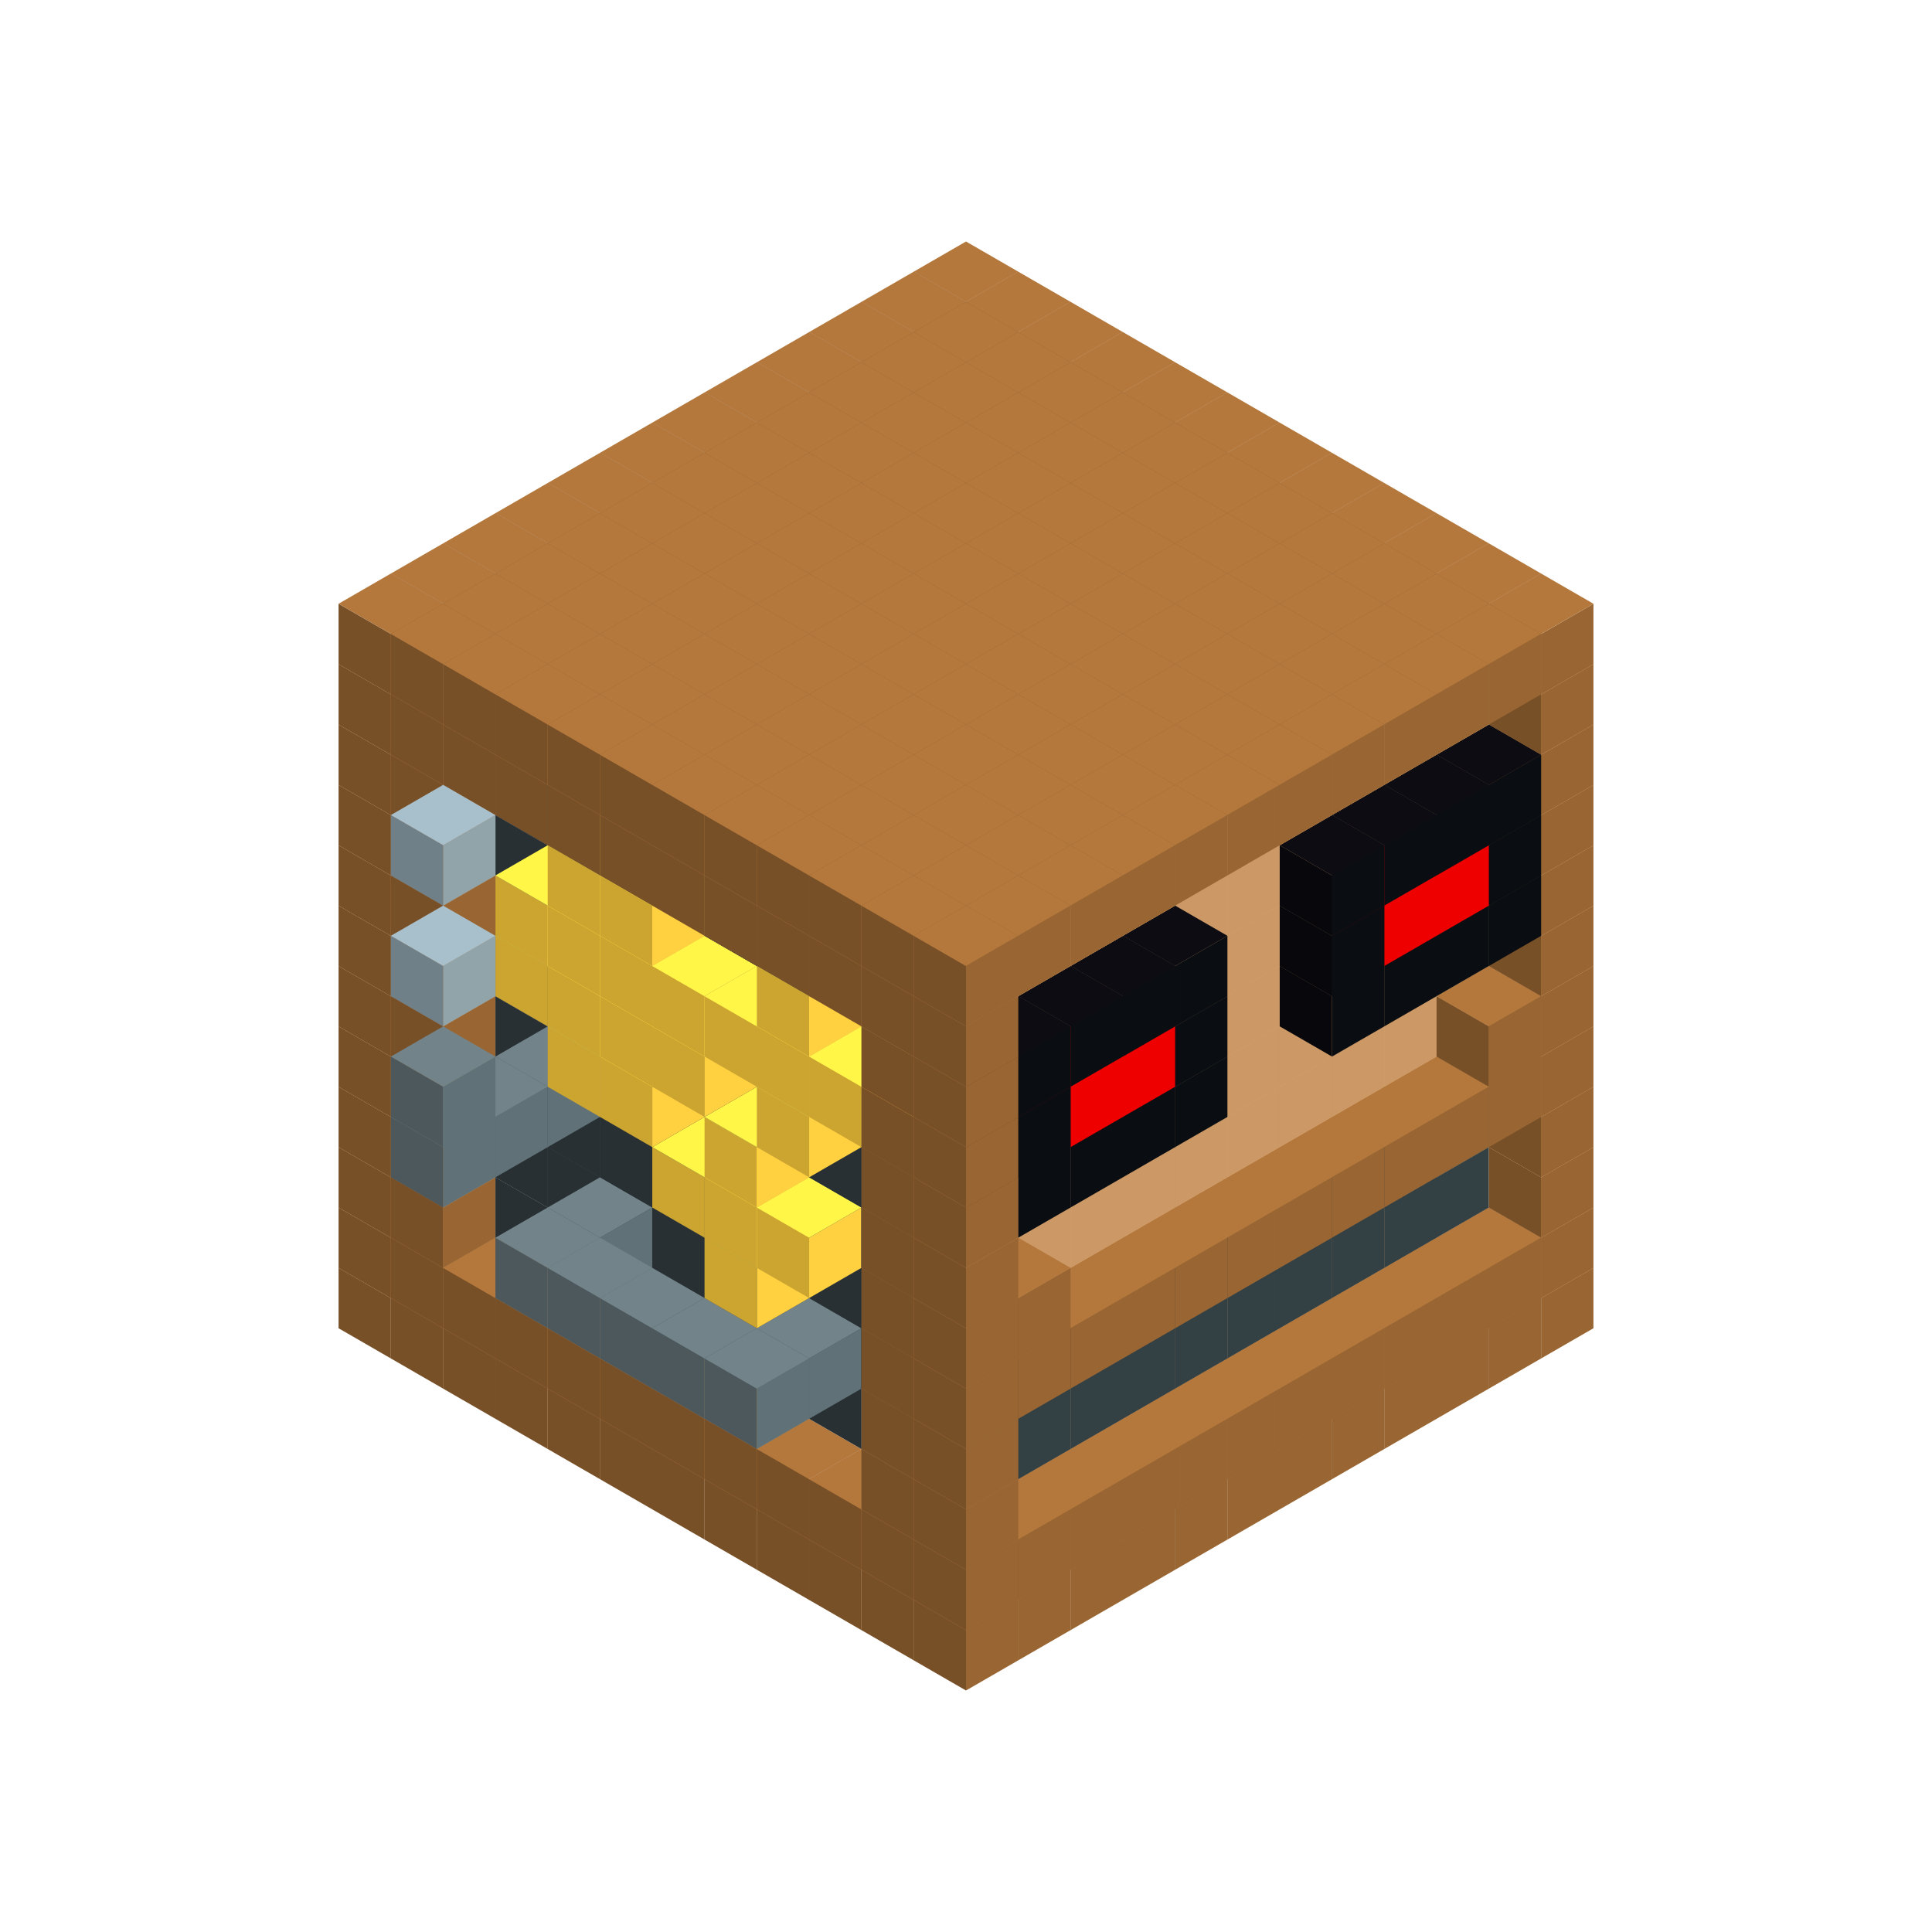 
<svg width='600' height='600' viewBox='4436371 5550000 3200000 3200000' xmlns='http://www.w3.org/2000/svg' xmlns:xlink='http://www.w3.org/1999/xlink'>
<use xlink:href='#v-0x00000031-1' transform='translate(983738,3600000)'/>
<use xlink:href='#v-0x00000031-1' transform='translate(1070341,3650000)'/>
<use xlink:href='#v-0x00000031-1' transform='translate(1156944,3700000)'/>
<use xlink:href='#v-0x00000031-1' transform='translate(1243547,3750000)'/>
<use xlink:href='#v-0x00000031-1' transform='translate(1330150,3800000)'/>
<use xlink:href='#v-0x00000031-1' transform='translate(1416753,3850000)'/>
<use xlink:href='#v-0x00000031-1' transform='translate(1503356,3900000)'/>
<use xlink:href='#v-0x00000031-1' transform='translate(1589959,3950000)'/>
<use xlink:href='#v-0x00000031-1' transform='translate(1676562,4000000)'/>
<use xlink:href='#v-0x00000031-1' transform='translate(1763165,4050000)'/>
<use xlink:href='#v-0x00000031-1' transform='translate(1849768,4100000)'/>
<use xlink:href='#v-0x00000031-1' transform='translate(2889004,3600000)'/>
<use xlink:href='#v-0x00000031-1' transform='translate(2802401,3650000)'/>
<use xlink:href='#v-0x00000031-1' transform='translate(2715798,3700000)'/>
<use xlink:href='#v-0x00000031-1' transform='translate(2629195,3750000)'/>
<use xlink:href='#v-0x00000031-1' transform='translate(2542592,3800000)'/>
<use xlink:href='#v-0x00000031-1' transform='translate(2455989,3850000)'/>
<use xlink:href='#v-0x00000031-1' transform='translate(2369386,3900000)'/>
<use xlink:href='#v-0x00000031-1' transform='translate(2282783,3950000)'/>
<use xlink:href='#v-0x00000031-1' transform='translate(2196180,4000000)'/>
<use xlink:href='#v-0x00000031-1' transform='translate(2109577,4050000)'/>
<use xlink:href='#v-0x00000031-1' transform='translate(2022974,4100000)'/>
<use xlink:href='#v-0x00000031-1' transform='translate(1936371,4150000)'/>
<use xlink:href='#v-0x00000031-1' transform='translate(983738,3500000)'/>
<use xlink:href='#v-0x00000031-1' transform='translate(1070341,3550000)'/>
<use xlink:href='#v-0x00000031-1' transform='translate(1156944,3600000)'/>
<use xlink:href='#v-0x00000031-1' transform='translate(1243547,3650000)'/>
<use xlink:href='#v-0x00000031-1' transform='translate(1330150,3700000)'/>
<use xlink:href='#v-0x00000031-1' transform='translate(1416753,3750000)'/>
<use xlink:href='#v-0x00000031-1' transform='translate(1503356,3800000)'/>
<use xlink:href='#v-0x00000031-1' transform='translate(1589959,3850000)'/>
<use xlink:href='#v-0x00000031-1' transform='translate(1676562,3900000)'/>
<use xlink:href='#v-0x00000031-1' transform='translate(1763165,3950000)'/>
<use xlink:href='#v-0x00000031-2' transform='translate(2715798,3500000)'/>
<use xlink:href='#v-0x00000031-2' transform='translate(2629195,3550000)'/>
<use xlink:href='#v-0x00000031-2' transform='translate(2542592,3600000)'/>
<use xlink:href='#v-0x00000031-2' transform='translate(2455989,3650000)'/>
<use xlink:href='#v-0x00000031-2' transform='translate(2369386,3700000)'/>
<use xlink:href='#v-0x00000031-2' transform='translate(2282783,3750000)'/>
<use xlink:href='#v-0x00000031-2' transform='translate(2196180,3800000)'/>
<use xlink:href='#v-0x00000031-2' transform='translate(2109577,3850000)'/>
<use xlink:href='#v-0x00000031-2' transform='translate(2022974,3900000)'/>
<use xlink:href='#v-0x00000031-2' transform='translate(1936371,3950000)'/>
<use xlink:href='#v-0x00000031-1' transform='translate(1849768,4000000)'/>
<use xlink:href='#v-0x00000031-1' transform='translate(2889004,3500000)'/>
<use xlink:href='#v-0x00000031-1' transform='translate(2802401,3550000)'/>
<use xlink:href='#v-0x00000031-1' transform='translate(2715798,3600000)'/>
<use xlink:href='#v-0x00000031-1' transform='translate(2629195,3650000)'/>
<use xlink:href='#v-0x00000031-1' transform='translate(2542592,3700000)'/>
<use xlink:href='#v-0x00000031-1' transform='translate(2455989,3750000)'/>
<use xlink:href='#v-0x00000031-1' transform='translate(2369386,3800000)'/>
<use xlink:href='#v-0x00000031-1' transform='translate(2282783,3850000)'/>
<use xlink:href='#v-0x00000031-1' transform='translate(2196180,3900000)'/>
<use xlink:href='#v-0x00000031-1' transform='translate(2109577,3950000)'/>
<use xlink:href='#v-0x00000031-1' transform='translate(2022974,4000000)'/>
<use xlink:href='#v-0x00000031-1' transform='translate(1936371,4050000)'/>
<use xlink:href='#v-0x00000031-1' transform='translate(983738,3400000)'/>
<use xlink:href='#v-0x00000031-1' transform='translate(1070341,3450000)'/>
<use xlink:href='#v-0x00000031-5' transform='translate(1243547,3450000)'/>
<use xlink:href='#v-0x00000031-5' transform='translate(1330150,3500000)'/>
<use xlink:href='#v-0x00000031-5' transform='translate(1416753,3550000)'/>
<use xlink:href='#v-0x00000031-5' transform='translate(1503356,3600000)'/>
<use xlink:href='#v-0x00000031-5' transform='translate(1589959,3650000)'/>
<use xlink:href='#v-0x00000031-5' transform='translate(1676562,3700000)'/>
<use xlink:href='#v-0x00000031-5' transform='translate(1763165,3750000)'/>
<use xlink:href='#v-0x00000031-5' transform='translate(1849768,3800000)'/>
<use xlink:href='#v-0x00000031-8' transform='translate(2715798,3400000)'/>
<use xlink:href='#v-0x00000031-8' transform='translate(2629195,3450000)'/>
<use xlink:href='#v-0x00000031-8' transform='translate(2542592,3500000)'/>
<use xlink:href='#v-0x00000031-8' transform='translate(2455989,3550000)'/>
<use xlink:href='#v-0x00000031-8' transform='translate(2369386,3600000)'/>
<use xlink:href='#v-0x00000031-8' transform='translate(2282783,3650000)'/>
<use xlink:href='#v-0x00000031-8' transform='translate(2196180,3700000)'/>
<use xlink:href='#v-0x00000031-8' transform='translate(2109577,3750000)'/>
<use xlink:href='#v-0x00000031-8' transform='translate(2022974,3800000)'/>
<use xlink:href='#v-0x00000031-8' transform='translate(1936371,3850000)'/>
<use xlink:href='#v-0x00000031-1' transform='translate(1849768,3900000)'/>
<use xlink:href='#v-0x00000031-1' transform='translate(2889004,3400000)'/>
<use xlink:href='#v-0x00000031-1' transform='translate(1936371,3950000)'/>
<use xlink:href='#v-0x00000031-1' transform='translate(983738,3300000)'/>
<use xlink:href='#v-0x00000031-1' transform='translate(1070341,3350000)'/>
<use xlink:href='#v-0x00000031-5' transform='translate(1243547,3350000)'/>
<use xlink:href='#v-0x00000031-5' transform='translate(1330150,3400000)'/>
<use xlink:href='#v-0x00000031-5' transform='translate(1416753,3450000)'/>
<use xlink:href='#v-0x00000031-6' transform='translate(1330150,3500000)'/>
<use xlink:href='#v-0x00000031-6' transform='translate(1243547,3550000)'/>
<use xlink:href='#v-0x00000031-5' transform='translate(1503356,3500000)'/>
<use xlink:href='#v-0x00000031-6' transform='translate(1330150,3600000)'/>
<use xlink:href='#v-0x00000031-5' transform='translate(1589959,3550000)'/>
<use xlink:href='#v-0x00000031-6' transform='translate(1416753,3650000)'/>
<use xlink:href='#v-0x00000031-5' transform='translate(1676562,3600000)'/>
<use xlink:href='#v-0x00000031-6' transform='translate(1503356,3700000)'/>
<use xlink:href='#v-0x00000031-5' transform='translate(1763165,3650000)'/>
<use xlink:href='#v-0x00000031-6' transform='translate(1676562,3700000)'/>
<use xlink:href='#v-0x00000031-6' transform='translate(1589959,3750000)'/>
<use xlink:href='#v-0x00000031-5' transform='translate(1849768,3700000)'/>
<use xlink:href='#v-0x00000031-8' transform='translate(2715798,3300000)'/>
<use xlink:href='#v-0x00000031-8' transform='translate(2629195,3350000)'/>
<use xlink:href='#v-0x00000031-8' transform='translate(2542592,3400000)'/>
<use xlink:href='#v-0x00000031-8' transform='translate(2455989,3450000)'/>
<use xlink:href='#v-0x00000031-8' transform='translate(2369386,3500000)'/>
<use xlink:href='#v-0x00000031-8' transform='translate(2282783,3550000)'/>
<use xlink:href='#v-0x00000031-8' transform='translate(2196180,3600000)'/>
<use xlink:href='#v-0x00000031-8' transform='translate(2109577,3650000)'/>
<use xlink:href='#v-0x00000031-8' transform='translate(2022974,3700000)'/>
<use xlink:href='#v-0x00000031-8' transform='translate(1936371,3750000)'/>
<use xlink:href='#v-0x00000031-1' transform='translate(1849768,3800000)'/>
<use xlink:href='#v-0x00000031-1' transform='translate(2889004,3300000)'/>
<use xlink:href='#v-0x00000031-1' transform='translate(1936371,3850000)'/>
<use xlink:href='#v-0x00000031-1' transform='translate(983738,3200000)'/>
<use xlink:href='#v-0x00000031-1' transform='translate(1070341,3250000)'/>
<use xlink:href='#v-0x00000031-5' transform='translate(1243547,3250000)'/>
<use xlink:href='#v-0x00000031-5' transform='translate(1330150,3300000)'/>
<use xlink:href='#v-0x00000031-5' transform='translate(1416753,3350000)'/>
<use xlink:href='#v-0x00000031-5' transform='translate(1503356,3400000)'/>
<use xlink:href='#v-0x00000031-5' transform='translate(1589959,3450000)'/>
<use xlink:href='#v-0x00000031-5' transform='translate(1676562,3500000)'/>
<use xlink:href='#v-0x00000031-4' transform='translate(1589959,3550000)'/>
<use xlink:href='#v-0x00000031-5' transform='translate(1763165,3550000)'/>
<use xlink:href='#v-0x00000031-5' transform='translate(1849768,3600000)'/>
<use xlink:href='#v-0x00000031-2' transform='translate(2715798,3200000)'/>
<use xlink:href='#v-0x00000031-2' transform='translate(2629195,3250000)'/>
<use xlink:href='#v-0x00000031-2' transform='translate(2542592,3300000)'/>
<use xlink:href='#v-0x00000031-2' transform='translate(2455989,3350000)'/>
<use xlink:href='#v-0x00000031-2' transform='translate(2369386,3400000)'/>
<use xlink:href='#v-0x00000031-2' transform='translate(2282783,3450000)'/>
<use xlink:href='#v-0x00000031-2' transform='translate(2196180,3500000)'/>
<use xlink:href='#v-0x00000031-2' transform='translate(2109577,3550000)'/>
<use xlink:href='#v-0x00000031-2' transform='translate(2022974,3600000)'/>
<use xlink:href='#v-0x00000031-2' transform='translate(1936371,3650000)'/>
<use xlink:href='#v-0x00000031-1' transform='translate(1849768,3700000)'/>
<use xlink:href='#v-0x00000031-1' transform='translate(2889004,3200000)'/>
<use xlink:href='#v-0x00000031-1' transform='translate(2802401,3250000)'/>
<use xlink:href='#v-0x00000031-1' transform='translate(2715798,3300000)'/>
<use xlink:href='#v-0x00000031-1' transform='translate(2629195,3350000)'/>
<use xlink:href='#v-0x00000031-1' transform='translate(2542592,3400000)'/>
<use xlink:href='#v-0x00000031-1' transform='translate(2455989,3450000)'/>
<use xlink:href='#v-0x00000031-1' transform='translate(2369386,3500000)'/>
<use xlink:href='#v-0x00000031-1' transform='translate(2282783,3550000)'/>
<use xlink:href='#v-0x00000031-1' transform='translate(2196180,3600000)'/>
<use xlink:href='#v-0x00000031-1' transform='translate(2109577,3650000)'/>
<use xlink:href='#v-0x00000031-1' transform='translate(2022974,3700000)'/>
<use xlink:href='#v-0x00000031-1' transform='translate(1936371,3750000)'/>
<use xlink:href='#v-0x00000031-1' transform='translate(983738,3100000)'/>
<use xlink:href='#v-0x00000031-1' transform='translate(1070341,3150000)'/>
<use xlink:href='#v-0x00000031-5' transform='translate(1243547,3150000)'/>
<use xlink:href='#v-0x00000031-5' transform='translate(1330150,3200000)'/>
<use xlink:href='#v-0x00000031-6' transform='translate(1243547,3250000)'/>
<use xlink:href='#v-0x00000031-6' transform='translate(1156944,3300000)'/>
<use xlink:href='#v-0x00000031-6' transform='translate(1070341,3350000)'/>
<use xlink:href='#v-0x00000031-5' transform='translate(1416753,3250000)'/>
<use xlink:href='#v-0x00000031-5' transform='translate(1503356,3300000)'/>
<use xlink:href='#v-0x00000031-5' transform='translate(1589959,3350000)'/>
<use xlink:href='#v-0x00000031-4' transform='translate(1503356,3400000)'/>
<use xlink:href='#v-0x00000031-5' transform='translate(1676562,3400000)'/>
<use xlink:href='#v-0x00000031-4' transform='translate(1589959,3450000)'/>
<use xlink:href='#v-0x00000031-5' transform='translate(1763165,3450000)'/>
<use xlink:href='#v-0x00000031-4' transform='translate(1676562,3500000)'/>
<use xlink:href='#v-0x00000031-5' transform='translate(1849768,3500000)'/>
<use xlink:href='#v-0x00000031-2' transform='translate(2715798,3100000)'/>
<use xlink:href='#v-0x00000031-2' transform='translate(2629195,3150000)'/>
<use xlink:href='#v-0x00000031-2' transform='translate(2542592,3200000)'/>
<use xlink:href='#v-0x00000031-2' transform='translate(2455989,3250000)'/>
<use xlink:href='#v-0x00000031-2' transform='translate(2369386,3300000)'/>
<use xlink:href='#v-0x00000031-2' transform='translate(2282783,3350000)'/>
<use xlink:href='#v-0x00000031-2' transform='translate(2196180,3400000)'/>
<use xlink:href='#v-0x00000031-2' transform='translate(2109577,3450000)'/>
<use xlink:href='#v-0x00000031-2' transform='translate(2022974,3500000)'/>
<use xlink:href='#v-0x00000031-2' transform='translate(1936371,3550000)'/>
<use xlink:href='#v-0x00000031-1' transform='translate(1849768,3600000)'/>
<use xlink:href='#v-0x00000031-1' transform='translate(2889004,3100000)'/>
<use xlink:href='#v-0x00000031-1' transform='translate(2802401,3150000)'/>
<use xlink:href='#v-0x00000031-1' transform='translate(2022974,3600000)'/>
<use xlink:href='#v-0x00000031-1' transform='translate(1936371,3650000)'/>
<use xlink:href='#v-0x00000031-1' transform='translate(983738,3000000)'/>
<use xlink:href='#v-0x00000031-1' transform='translate(1070341,3050000)'/>
<use xlink:href='#v-0x00000031-5' transform='translate(1243547,3050000)'/>
<use xlink:href='#v-0x00000031-5' transform='translate(1330150,3100000)'/>
<use xlink:href='#v-0x00000031-6' transform='translate(1070341,3250000)'/>
<use xlink:href='#v-0x00000031-5' transform='translate(1416753,3150000)'/>
<use xlink:href='#v-0x00000031-4' transform='translate(1330150,3200000)'/>
<use xlink:href='#v-0x00000031-5' transform='translate(1503356,3200000)'/>
<use xlink:href='#v-0x00000031-4' transform='translate(1416753,3250000)'/>
<use xlink:href='#v-0x00000031-5' transform='translate(1589959,3250000)'/>
<use xlink:href='#v-0x00000031-5' transform='translate(1676562,3300000)'/>
<use xlink:href='#v-0x00000031-4' transform='translate(1589959,3350000)'/>
<use xlink:href='#v-0x00000031-5' transform='translate(1763165,3350000)'/>
<use xlink:href='#v-0x00000031-5' transform='translate(1849768,3400000)'/>
<use xlink:href='#v-0x00000031-2' transform='translate(2715798,3000000)'/>
<use xlink:href='#v-0x00000031-2' transform='translate(2629195,3050000)'/>
<use xlink:href='#v-0x00000031-2' transform='translate(2542592,3100000)'/>
<use xlink:href='#v-0x00000031-2' transform='translate(2455989,3150000)'/>
<use xlink:href='#v-0x00000031-2' transform='translate(2369386,3200000)'/>
<use xlink:href='#v-0x00000031-2' transform='translate(2282783,3250000)'/>
<use xlink:href='#v-0x00000031-2' transform='translate(2196180,3300000)'/>
<use xlink:href='#v-0x00000031-2' transform='translate(2109577,3350000)'/>
<use xlink:href='#v-0x00000031-2' transform='translate(2022974,3400000)'/>
<use xlink:href='#v-0x00000031-2' transform='translate(1936371,3450000)'/>
<use xlink:href='#v-0x00000031-1' transform='translate(1849768,3500000)'/>
<use xlink:href='#v-0x00000031-1' transform='translate(2889004,3000000)'/>
<use xlink:href='#v-0x00000031-1' transform='translate(1936371,3550000)'/>
<use xlink:href='#v-0x00000031-1' transform='translate(983738,2900000)'/>
<use xlink:href='#v-0x00000031-1' transform='translate(1070341,2950000)'/>
<use xlink:href='#v-0x00000031-5' transform='translate(1243547,2950000)'/>
<use xlink:href='#v-0x00000031-5' transform='translate(1330150,3000000)'/>
<use xlink:href='#v-0x00000031-4' transform='translate(1243547,3050000)'/>
<use xlink:href='#v-0x00000031-5' transform='translate(1416753,3050000)'/>
<use xlink:href='#v-0x00000031-4' transform='translate(1330150,3100000)'/>
<use xlink:href='#v-0x00000031-5' transform='translate(1503356,3100000)'/>
<use xlink:href='#v-0x00000031-4' transform='translate(1416753,3150000)'/>
<use xlink:href='#v-0x00000031-5' transform='translate(1589959,3150000)'/>
<use xlink:href='#v-0x00000031-4' transform='translate(1503356,3200000)'/>
<use xlink:href='#v-0x00000031-5' transform='translate(1676562,3200000)'/>
<use xlink:href='#v-0x00000031-5' transform='translate(1763165,3250000)'/>
<use xlink:href='#v-0x00000031-4' transform='translate(1676562,3300000)'/>
<use xlink:href='#v-0x00000031-5' transform='translate(1849768,3300000)'/>
<use xlink:href='#v-0x00000031-2' transform='translate(2715798,2900000)'/>
<use xlink:href='#v-0x00000031-2' transform='translate(2629195,2950000)'/>
<use xlink:href='#v-0x00000031-2' transform='translate(2542592,3000000)'/>
<use xlink:href='#v-0x00000031-2' transform='translate(2455989,3050000)'/>
<use xlink:href='#v-0x00000031-2' transform='translate(2369386,3100000)'/>
<use xlink:href='#v-0x00000031-2' transform='translate(2282783,3150000)'/>
<use xlink:href='#v-0x00000031-2' transform='translate(2196180,3200000)'/>
<use xlink:href='#v-0x00000031-2' transform='translate(2109577,3250000)'/>
<use xlink:href='#v-0x00000031-2' transform='translate(2022974,3300000)'/>
<use xlink:href='#v-0x00000031-2' transform='translate(1936371,3350000)'/>
<use xlink:href='#v-0x00000031-1' transform='translate(1849768,3400000)'/>
<use xlink:href='#v-0x00000031-1' transform='translate(2889004,2900000)'/>
<use xlink:href='#v-0x00000031-9' transform='translate(2802401,2950000)'/>
<use xlink:href='#v-0x00000031-9' transform='translate(2715798,3000000)'/>
<use xlink:href='#v-0x00000031-9' transform='translate(2629195,3050000)'/>
<use xlink:href='#v-0x00000031-9' transform='translate(2542592,3100000)'/>
<use xlink:href='#v-0x00000031-9' transform='translate(2282783,3250000)'/>
<use xlink:href='#v-0x00000031-9' transform='translate(2196180,3300000)'/>
<use xlink:href='#v-0x00000031-9' transform='translate(2109577,3350000)'/>
<use xlink:href='#v-0x00000031-9' transform='translate(2022974,3400000)'/>
<use xlink:href='#v-0x00000031-1' transform='translate(1936371,3450000)'/>
<use xlink:href='#v-0x00000031-1' transform='translate(983738,2800000)'/>
<use xlink:href='#v-0x00000031-1' transform='translate(1070341,2850000)'/>
<use xlink:href='#v-0x00000031-5' transform='translate(1243547,2850000)'/>
<use xlink:href='#v-0x00000031-5' transform='translate(1330150,2900000)'/>
<use xlink:href='#v-0x00000031-4' transform='translate(1243547,2950000)'/>
<use xlink:href='#v-0x00000031-7' transform='translate(1070341,3050000)'/>
<use xlink:href='#v-0x00000031-5' transform='translate(1416753,2950000)'/>
<use xlink:href='#v-0x00000031-4' transform='translate(1330150,3000000)'/>
<use xlink:href='#v-0x00000031-5' transform='translate(1503356,3000000)'/>
<use xlink:href='#v-0x00000031-4' transform='translate(1416753,3050000)'/>
<use xlink:href='#v-0x00000031-5' transform='translate(1589959,3050000)'/>
<use xlink:href='#v-0x00000031-4' transform='translate(1503356,3100000)'/>
<use xlink:href='#v-0x00000031-5' transform='translate(1676562,3100000)'/>
<use xlink:href='#v-0x00000031-4' transform='translate(1589959,3150000)'/>
<use xlink:href='#v-0x00000031-5' transform='translate(1763165,3150000)'/>
<use xlink:href='#v-0x00000031-4' transform='translate(1676562,3200000)'/>
<use xlink:href='#v-0x00000031-5' transform='translate(1849768,3200000)'/>
<use xlink:href='#v-0x00000031-4' transform='translate(1763165,3250000)'/>
<use xlink:href='#v-0x00000031-2' transform='translate(2715798,2800000)'/>
<use xlink:href='#v-0x00000031-2' transform='translate(2629195,2850000)'/>
<use xlink:href='#v-0x00000031-2' transform='translate(2542592,2900000)'/>
<use xlink:href='#v-0x00000031-2' transform='translate(2455989,2950000)'/>
<use xlink:href='#v-0x00000031-2' transform='translate(2369386,3000000)'/>
<use xlink:href='#v-0x00000031-2' transform='translate(2282783,3050000)'/>
<use xlink:href='#v-0x00000031-2' transform='translate(2196180,3100000)'/>
<use xlink:href='#v-0x00000031-2' transform='translate(2109577,3150000)'/>
<use xlink:href='#v-0x00000031-2' transform='translate(2022974,3200000)'/>
<use xlink:href='#v-0x00000031-2' transform='translate(1936371,3250000)'/>
<use xlink:href='#v-0x00000031-1' transform='translate(1849768,3300000)'/>
<use xlink:href='#v-0x00000031-1' transform='translate(2889004,2800000)'/>
<use xlink:href='#v-0x00000031-9' transform='translate(2802401,2850000)'/>
<use xlink:href='#v-0x00000031-10' transform='translate(2715798,2900000)'/>
<use xlink:href='#v-0x00000031-10' transform='translate(2629195,2950000)'/>
<use xlink:href='#v-0x00000031-9' transform='translate(2542592,3000000)'/>
<use xlink:href='#v-0x00000031-9' transform='translate(2282783,3150000)'/>
<use xlink:href='#v-0x00000031-10' transform='translate(2196180,3200000)'/>
<use xlink:href='#v-0x00000031-10' transform='translate(2109577,3250000)'/>
<use xlink:href='#v-0x00000031-9' transform='translate(2022974,3300000)'/>
<use xlink:href='#v-0x00000031-1' transform='translate(1936371,3350000)'/>
<use xlink:href='#v-0x00000031-1' transform='translate(983738,2700000)'/>
<use xlink:href='#v-0x00000031-1' transform='translate(1070341,2750000)'/>
<use xlink:href='#v-0x00000031-5' transform='translate(1243547,2750000)'/>
<use xlink:href='#v-0x00000031-5' transform='translate(1330150,2800000)'/>
<use xlink:href='#v-0x00000031-5' transform='translate(1416753,2850000)'/>
<use xlink:href='#v-0x00000031-4' transform='translate(1330150,2900000)'/>
<use xlink:href='#v-0x00000031-5' transform='translate(1503356,2900000)'/>
<use xlink:href='#v-0x00000031-4' transform='translate(1416753,2950000)'/>
<use xlink:href='#v-0x00000031-5' transform='translate(1589959,2950000)'/>
<use xlink:href='#v-0x00000031-5' transform='translate(1676562,3000000)'/>
<use xlink:href='#v-0x00000031-5' transform='translate(1763165,3050000)'/>
<use xlink:href='#v-0x00000031-4' transform='translate(1676562,3100000)'/>
<use xlink:href='#v-0x00000031-5' transform='translate(1849768,3100000)'/>
<use xlink:href='#v-0x00000031-2' transform='translate(2715798,2700000)'/>
<use xlink:href='#v-0x00000031-2' transform='translate(2629195,2750000)'/>
<use xlink:href='#v-0x00000031-2' transform='translate(2542592,2800000)'/>
<use xlink:href='#v-0x00000031-2' transform='translate(2455989,2850000)'/>
<use xlink:href='#v-0x00000031-2' transform='translate(2369386,2900000)'/>
<use xlink:href='#v-0x00000031-2' transform='translate(2282783,2950000)'/>
<use xlink:href='#v-0x00000031-2' transform='translate(2196180,3000000)'/>
<use xlink:href='#v-0x00000031-2' transform='translate(2109577,3050000)'/>
<use xlink:href='#v-0x00000031-2' transform='translate(2022974,3100000)'/>
<use xlink:href='#v-0x00000031-2' transform='translate(1936371,3150000)'/>
<use xlink:href='#v-0x00000031-1' transform='translate(1849768,3200000)'/>
<use xlink:href='#v-0x00000031-1' transform='translate(2889004,2700000)'/>
<use xlink:href='#v-0x00000031-9' transform='translate(2802401,2750000)'/>
<use xlink:href='#v-0x00000031-9' transform='translate(2715798,2800000)'/>
<use xlink:href='#v-0x00000031-9' transform='translate(2629195,2850000)'/>
<use xlink:href='#v-0x00000031-9' transform='translate(2542592,2900000)'/>
<use xlink:href='#v-0x00000031-9' transform='translate(2282783,3050000)'/>
<use xlink:href='#v-0x00000031-9' transform='translate(2196180,3100000)'/>
<use xlink:href='#v-0x00000031-9' transform='translate(2109577,3150000)'/>
<use xlink:href='#v-0x00000031-9' transform='translate(2022974,3200000)'/>
<use xlink:href='#v-0x00000031-1' transform='translate(1936371,3250000)'/>
<use xlink:href='#v-0x00000031-1' transform='translate(983738,2600000)'/>
<use xlink:href='#v-0x00000031-1' transform='translate(1070341,2650000)'/>
<use xlink:href='#v-0x00000031-1' transform='translate(1156944,2700000)'/>
<use xlink:href='#v-0x00000031-1' transform='translate(1243547,2750000)'/>
<use xlink:href='#v-0x00000031-7' transform='translate(1070341,2850000)'/>
<use xlink:href='#v-0x00000031-1' transform='translate(1330150,2800000)'/>
<use xlink:href='#v-0x00000031-1' transform='translate(1416753,2850000)'/>
<use xlink:href='#v-0x00000031-1' transform='translate(1503356,2900000)'/>
<use xlink:href='#v-0x00000031-1' transform='translate(1589959,2950000)'/>
<use xlink:href='#v-0x00000031-1' transform='translate(1676562,3000000)'/>
<use xlink:href='#v-0x00000031-1' transform='translate(1763165,3050000)'/>
<use xlink:href='#v-0x00000031-2' transform='translate(2715798,2600000)'/>
<use xlink:href='#v-0x00000031-2' transform='translate(2629195,2650000)'/>
<use xlink:href='#v-0x00000031-2' transform='translate(2542592,2700000)'/>
<use xlink:href='#v-0x00000031-2' transform='translate(2455989,2750000)'/>
<use xlink:href='#v-0x00000031-2' transform='translate(2369386,2800000)'/>
<use xlink:href='#v-0x00000031-2' transform='translate(2282783,2850000)'/>
<use xlink:href='#v-0x00000031-2' transform='translate(2196180,2900000)'/>
<use xlink:href='#v-0x00000031-2' transform='translate(2109577,2950000)'/>
<use xlink:href='#v-0x00000031-2' transform='translate(2022974,3000000)'/>
<use xlink:href='#v-0x00000031-2' transform='translate(1936371,3050000)'/>
<use xlink:href='#v-0x00000031-1' transform='translate(1849768,3100000)'/>
<use xlink:href='#v-0x00000031-1' transform='translate(2889004,2600000)'/>
<use xlink:href='#v-0x00000031-1' transform='translate(1936371,3150000)'/>
<use xlink:href='#v-0x00000031-1' transform='translate(1936371,1950000)'/>
<use xlink:href='#v-0x00000031-1' transform='translate(1849768,2000000)'/>
<use xlink:href='#v-0x00000031-1' transform='translate(1763165,2050000)'/>
<use xlink:href='#v-0x00000031-1' transform='translate(1676562,2100000)'/>
<use xlink:href='#v-0x00000031-1' transform='translate(1589959,2150000)'/>
<use xlink:href='#v-0x00000031-1' transform='translate(1503356,2200000)'/>
<use xlink:href='#v-0x00000031-1' transform='translate(1416753,2250000)'/>
<use xlink:href='#v-0x00000031-1' transform='translate(1330150,2300000)'/>
<use xlink:href='#v-0x00000031-1' transform='translate(1243547,2350000)'/>
<use xlink:href='#v-0x00000031-1' transform='translate(1156944,2400000)'/>
<use xlink:href='#v-0x00000031-1' transform='translate(1070341,2450000)'/>
<use xlink:href='#v-0x00000031-1' transform='translate(983738,2500000)'/>
<use xlink:href='#v-0x00000031-1' transform='translate(2022974,2000000)'/>
<use xlink:href='#v-0x00000031-1' transform='translate(1936371,2050000)'/>
<use xlink:href='#v-0x00000031-1' transform='translate(1849768,2100000)'/>
<use xlink:href='#v-0x00000031-1' transform='translate(1763165,2150000)'/>
<use xlink:href='#v-0x00000031-1' transform='translate(1676562,2200000)'/>
<use xlink:href='#v-0x00000031-1' transform='translate(1589959,2250000)'/>
<use xlink:href='#v-0x00000031-1' transform='translate(1503356,2300000)'/>
<use xlink:href='#v-0x00000031-1' transform='translate(1416753,2350000)'/>
<use xlink:href='#v-0x00000031-1' transform='translate(1330150,2400000)'/>
<use xlink:href='#v-0x00000031-1' transform='translate(1243547,2450000)'/>
<use xlink:href='#v-0x00000031-1' transform='translate(1156944,2500000)'/>
<use xlink:href='#v-0x00000031-1' transform='translate(1070341,2550000)'/>
<use xlink:href='#v-0x00000031-1' transform='translate(2109577,2050000)'/>
<use xlink:href='#v-0x00000031-1' transform='translate(2022974,2100000)'/>
<use xlink:href='#v-0x00000031-1' transform='translate(1936371,2150000)'/>
<use xlink:href='#v-0x00000031-1' transform='translate(1849768,2200000)'/>
<use xlink:href='#v-0x00000031-1' transform='translate(1763165,2250000)'/>
<use xlink:href='#v-0x00000031-1' transform='translate(1676562,2300000)'/>
<use xlink:href='#v-0x00000031-1' transform='translate(1589959,2350000)'/>
<use xlink:href='#v-0x00000031-1' transform='translate(1503356,2400000)'/>
<use xlink:href='#v-0x00000031-1' transform='translate(1416753,2450000)'/>
<use xlink:href='#v-0x00000031-1' transform='translate(1330150,2500000)'/>
<use xlink:href='#v-0x00000031-1' transform='translate(1243547,2550000)'/>
<use xlink:href='#v-0x00000031-1' transform='translate(1156944,2600000)'/>
<use xlink:href='#v-0x00000031-1' transform='translate(2196180,2100000)'/>
<use xlink:href='#v-0x00000031-1' transform='translate(2109577,2150000)'/>
<use xlink:href='#v-0x00000031-1' transform='translate(2022974,2200000)'/>
<use xlink:href='#v-0x00000031-1' transform='translate(1936371,2250000)'/>
<use xlink:href='#v-0x00000031-1' transform='translate(1849768,2300000)'/>
<use xlink:href='#v-0x00000031-1' transform='translate(1763165,2350000)'/>
<use xlink:href='#v-0x00000031-1' transform='translate(1676562,2400000)'/>
<use xlink:href='#v-0x00000031-1' transform='translate(1589959,2450000)'/>
<use xlink:href='#v-0x00000031-1' transform='translate(1503356,2500000)'/>
<use xlink:href='#v-0x00000031-1' transform='translate(1416753,2550000)'/>
<use xlink:href='#v-0x00000031-1' transform='translate(1330150,2600000)'/>
<use xlink:href='#v-0x00000031-1' transform='translate(1243547,2650000)'/>
<use xlink:href='#v-0x00000031-1' transform='translate(2282783,2150000)'/>
<use xlink:href='#v-0x00000031-1' transform='translate(2196180,2200000)'/>
<use xlink:href='#v-0x00000031-1' transform='translate(2109577,2250000)'/>
<use xlink:href='#v-0x00000031-1' transform='translate(2022974,2300000)'/>
<use xlink:href='#v-0x00000031-1' transform='translate(1936371,2350000)'/>
<use xlink:href='#v-0x00000031-1' transform='translate(1849768,2400000)'/>
<use xlink:href='#v-0x00000031-1' transform='translate(1763165,2450000)'/>
<use xlink:href='#v-0x00000031-1' transform='translate(1676562,2500000)'/>
<use xlink:href='#v-0x00000031-1' transform='translate(1589959,2550000)'/>
<use xlink:href='#v-0x00000031-1' transform='translate(1503356,2600000)'/>
<use xlink:href='#v-0x00000031-1' transform='translate(1416753,2650000)'/>
<use xlink:href='#v-0x00000031-1' transform='translate(1330150,2700000)'/>
<use xlink:href='#v-0x00000031-1' transform='translate(2369386,2200000)'/>
<use xlink:href='#v-0x00000031-1' transform='translate(2282783,2250000)'/>
<use xlink:href='#v-0x00000031-1' transform='translate(2196180,2300000)'/>
<use xlink:href='#v-0x00000031-1' transform='translate(2109577,2350000)'/>
<use xlink:href='#v-0x00000031-1' transform='translate(2022974,2400000)'/>
<use xlink:href='#v-0x00000031-1' transform='translate(1936371,2450000)'/>
<use xlink:href='#v-0x00000031-1' transform='translate(1849768,2500000)'/>
<use xlink:href='#v-0x00000031-1' transform='translate(1763165,2550000)'/>
<use xlink:href='#v-0x00000031-1' transform='translate(1676562,2600000)'/>
<use xlink:href='#v-0x00000031-1' transform='translate(1589959,2650000)'/>
<use xlink:href='#v-0x00000031-1' transform='translate(1503356,2700000)'/>
<use xlink:href='#v-0x00000031-1' transform='translate(1416753,2750000)'/>
<use xlink:href='#v-0x00000031-1' transform='translate(2455989,2250000)'/>
<use xlink:href='#v-0x00000031-1' transform='translate(2369386,2300000)'/>
<use xlink:href='#v-0x00000031-1' transform='translate(2282783,2350000)'/>
<use xlink:href='#v-0x00000031-1' transform='translate(2196180,2400000)'/>
<use xlink:href='#v-0x00000031-1' transform='translate(2109577,2450000)'/>
<use xlink:href='#v-0x00000031-1' transform='translate(2022974,2500000)'/>
<use xlink:href='#v-0x00000031-1' transform='translate(1936371,2550000)'/>
<use xlink:href='#v-0x00000031-1' transform='translate(1849768,2600000)'/>
<use xlink:href='#v-0x00000031-1' transform='translate(1763165,2650000)'/>
<use xlink:href='#v-0x00000031-1' transform='translate(1676562,2700000)'/>
<use xlink:href='#v-0x00000031-1' transform='translate(1589959,2750000)'/>
<use xlink:href='#v-0x00000031-1' transform='translate(1503356,2800000)'/>
<use xlink:href='#v-0x00000031-1' transform='translate(2542592,2300000)'/>
<use xlink:href='#v-0x00000031-1' transform='translate(2455989,2350000)'/>
<use xlink:href='#v-0x00000031-1' transform='translate(2369386,2400000)'/>
<use xlink:href='#v-0x00000031-1' transform='translate(2282783,2450000)'/>
<use xlink:href='#v-0x00000031-1' transform='translate(2196180,2500000)'/>
<use xlink:href='#v-0x00000031-1' transform='translate(2109577,2550000)'/>
<use xlink:href='#v-0x00000031-1' transform='translate(2022974,2600000)'/>
<use xlink:href='#v-0x00000031-1' transform='translate(1936371,2650000)'/>
<use xlink:href='#v-0x00000031-1' transform='translate(1849768,2700000)'/>
<use xlink:href='#v-0x00000031-1' transform='translate(1763165,2750000)'/>
<use xlink:href='#v-0x00000031-1' transform='translate(1676562,2800000)'/>
<use xlink:href='#v-0x00000031-1' transform='translate(1589959,2850000)'/>
<use xlink:href='#v-0x00000031-1' transform='translate(2629195,2350000)'/>
<use xlink:href='#v-0x00000031-1' transform='translate(2542592,2400000)'/>
<use xlink:href='#v-0x00000031-1' transform='translate(2455989,2450000)'/>
<use xlink:href='#v-0x00000031-1' transform='translate(2369386,2500000)'/>
<use xlink:href='#v-0x00000031-1' transform='translate(2282783,2550000)'/>
<use xlink:href='#v-0x00000031-1' transform='translate(2196180,2600000)'/>
<use xlink:href='#v-0x00000031-1' transform='translate(2109577,2650000)'/>
<use xlink:href='#v-0x00000031-1' transform='translate(2022974,2700000)'/>
<use xlink:href='#v-0x00000031-1' transform='translate(1936371,2750000)'/>
<use xlink:href='#v-0x00000031-1' transform='translate(1849768,2800000)'/>
<use xlink:href='#v-0x00000031-1' transform='translate(1763165,2850000)'/>
<use xlink:href='#v-0x00000031-1' transform='translate(1676562,2900000)'/>
<use xlink:href='#v-0x00000031-1' transform='translate(2715798,2400000)'/>
<use xlink:href='#v-0x00000031-1' transform='translate(2629195,2450000)'/>
<use xlink:href='#v-0x00000031-1' transform='translate(2542592,2500000)'/>
<use xlink:href='#v-0x00000031-1' transform='translate(2455989,2550000)'/>
<use xlink:href='#v-0x00000031-1' transform='translate(2369386,2600000)'/>
<use xlink:href='#v-0x00000031-1' transform='translate(2282783,2650000)'/>
<use xlink:href='#v-0x00000031-1' transform='translate(2196180,2700000)'/>
<use xlink:href='#v-0x00000031-1' transform='translate(2109577,2750000)'/>
<use xlink:href='#v-0x00000031-1' transform='translate(2022974,2800000)'/>
<use xlink:href='#v-0x00000031-1' transform='translate(1936371,2850000)'/>
<use xlink:href='#v-0x00000031-1' transform='translate(1849768,2900000)'/>
<use xlink:href='#v-0x00000031-1' transform='translate(1763165,2950000)'/>
<use xlink:href='#v-0x00000031-1' transform='translate(2802401,2450000)'/>
<use xlink:href='#v-0x00000031-1' transform='translate(2715798,2500000)'/>
<use xlink:href='#v-0x00000031-1' transform='translate(2629195,2550000)'/>
<use xlink:href='#v-0x00000031-1' transform='translate(2542592,2600000)'/>
<use xlink:href='#v-0x00000031-1' transform='translate(2455989,2650000)'/>
<use xlink:href='#v-0x00000031-1' transform='translate(2369386,2700000)'/>
<use xlink:href='#v-0x00000031-1' transform='translate(2282783,2750000)'/>
<use xlink:href='#v-0x00000031-1' transform='translate(2196180,2800000)'/>
<use xlink:href='#v-0x00000031-1' transform='translate(2109577,2850000)'/>
<use xlink:href='#v-0x00000031-1' transform='translate(2022974,2900000)'/>
<use xlink:href='#v-0x00000031-1' transform='translate(1936371,2950000)'/>
<use xlink:href='#v-0x00000031-1' transform='translate(1849768,3000000)'/>
<use xlink:href='#v-0x00000031-1' transform='translate(2889004,2500000)'/>
<use xlink:href='#v-0x00000031-1' transform='translate(2802401,2550000)'/>
<use xlink:href='#v-0x00000031-1' transform='translate(2715798,2600000)'/>
<use xlink:href='#v-0x00000031-1' transform='translate(2629195,2650000)'/>
<use xlink:href='#v-0x00000031-1' transform='translate(2542592,2700000)'/>
<use xlink:href='#v-0x00000031-1' transform='translate(2455989,2750000)'/>
<use xlink:href='#v-0x00000031-1' transform='translate(2369386,2800000)'/>
<use xlink:href='#v-0x00000031-1' transform='translate(2282783,2850000)'/>
<use xlink:href='#v-0x00000031-1' transform='translate(2196180,2900000)'/>
<use xlink:href='#v-0x00000031-1' transform='translate(2109577,2950000)'/>
<use xlink:href='#v-0x00000031-1' transform='translate(2022974,3000000)'/>
<use xlink:href='#v-0x00000031-1' transform='translate(1936371,3050000)'/>
<defs>
<g id='v-0x00000031-1'>
<polygon points='4100000,4100000 4100000,4200000 4013397,4150000 4013397,4050000' fill='#785028'/>
<polygon points='4100000,4100000 4100000,4200000 4186602,4150000 4186602,4050000' fill='#996633'/>
<polygon points='4100000,4100000 4013397,4050000 4100000,4000000 4186602,4050000' fill='#b4783c'/>
</g>
<g id='v-0x00000031-2'>
<polygon points='4100000,4100000 4100000,4200000 4013397,4150000 4013397,4050000' fill='#a07850'/>
<polygon points='4100000,4100000 4100000,4200000 4186602,4150000 4186602,4050000' fill='#cc9966'/>
<polygon points='4100000,4100000 4013397,4050000 4100000,4000000 4186602,4050000' fill='#f0b478'/>
</g>
<g id='v-0x00000031-3'>
<polygon points='4100000,4100000 4100000,4200000 4013397,4150000 4013397,4050000' fill='#4ca4cc'/>
<polygon points='4100000,4100000 4100000,4200000 4186602,4150000 4186602,4050000' fill='#60d0ff'/>
<polygon points='4100000,4100000 4013397,4050000 4100000,4000000 4186602,4050000' fill='#72f6ff'/>
</g>
<g id='v-0x00000031-4'>
<polygon points='4100000,4100000 4100000,4200000 4013397,4150000 4013397,4050000' fill='#cca430'/>
<polygon points='4100000,4100000 4100000,4200000 4186602,4150000 4186602,4050000' fill='#ffd040'/>
<polygon points='4100000,4100000 4013397,4050000 4100000,4000000 4186602,4050000' fill='#fff648'/>
</g>
<g id='v-0x00000031-5'>
<polygon points='4100000,4100000 4100000,4200000 4013397,4150000 4013397,4050000' fill='#283034'/>
<polygon points='4100000,4100000 4100000,4200000 4186602,4150000 4186602,4050000' fill='#334044'/>
<polygon points='4100000,4100000 4013397,4050000 4100000,4000000 4186602,4050000' fill='#3c484e'/>
</g>
<g id='v-0x00000031-6'>
<polygon points='4100000,4100000 4100000,4200000 4013397,4150000 4013397,4050000' fill='#4c585c'/>
<polygon points='4100000,4100000 4100000,4200000 4186602,4150000 4186602,4050000' fill='#607277'/>
<polygon points='4100000,4100000 4013397,4050000 4100000,4000000 4186602,4050000' fill='#72848a'/>
</g>
<g id='v-0x00000031-7'>
<polygon points='4100000,4100000 4100000,4200000 4013397,4150000 4013397,4050000' fill='#708088'/>
<polygon points='4100000,4100000 4100000,4200000 4186602,4150000 4186602,4050000' fill='#90a4aa'/>
<polygon points='4100000,4100000 4013397,4050000 4100000,4000000 4186602,4050000' fill='#a8c0cc'/>
</g>
<g id='v-0x00000031-8'>
<polygon points='4100000,4100000 4100000,4200000 4013397,4150000 4013397,4050000' fill='#283034'/>
<polygon points='4100000,4100000 4100000,4200000 4186602,4150000 4186602,4050000' fill='#334044'/>
<polygon points='4100000,4100000 4013397,4050000 4100000,4000000 4186602,4050000' fill='#3c484e'/>
</g>
<g id='v-0x00000031-9'>
<polygon points='4100000,4100000 4100000,4200000 4013397,4150000 4013397,4050000' fill='#08080c'/>
<polygon points='4100000,4100000 4100000,4200000 4186602,4150000 4186602,4050000' fill='#0a0d11'/>
<polygon points='4100000,4100000 4013397,4050000 4100000,4000000 4186602,4050000' fill='#0c0c12'/>
</g>
<g id='v-0x00000031-10'>
<polygon points='4100000,4100000 4100000,4200000 4013397,4150000 4013397,4050000' fill='#bc0000'/>
<polygon points='4100000,4100000 4100000,4200000 4186602,4150000 4186602,4050000' fill='#ee0000'/>
<polygon points='4100000,4100000 4013397,4050000 4100000,4000000 4186602,4050000' fill='#ff0000'/>
</g>
</defs>
</svg>
